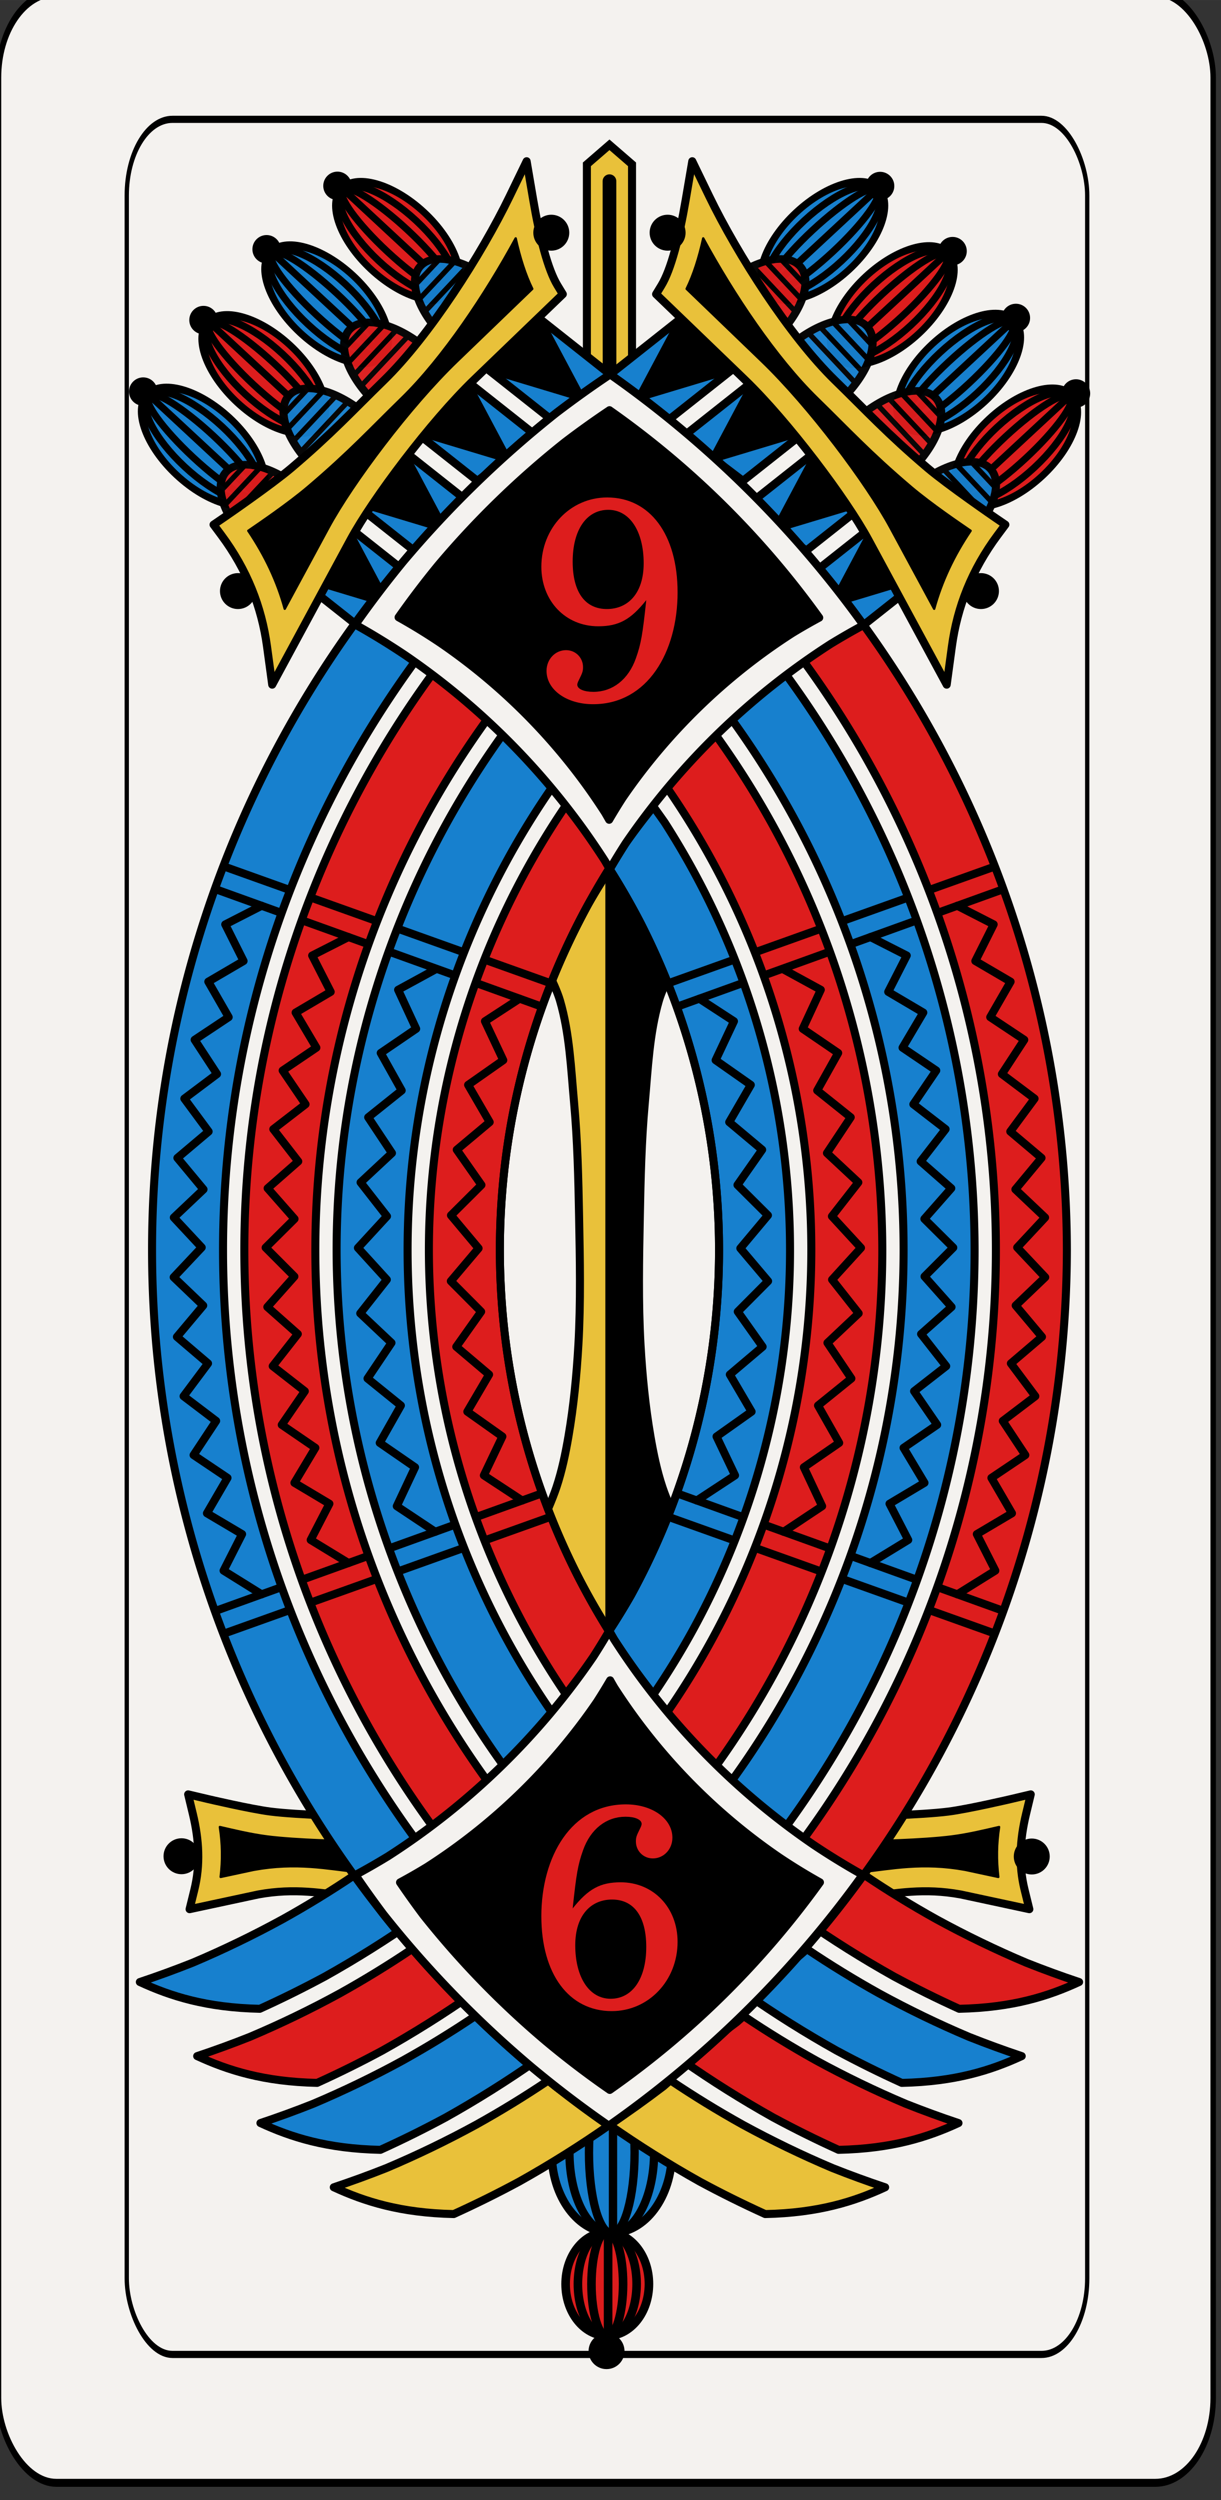 <?xml version="1.0" encoding="UTF-8" standalone="no"?>
<svg
   width="43mm"
   height="87.998mm"
   enable-background="new"
   version="1.1"
   viewBox="0 0 152.363 311.802"
   id="svg20076"
   sodipodi:docname="Mazzo.svg"
   inkscape:version="1.2.1 (9c6d41e410, 2022-07-14)"
   xmlns:inkscape="http://www.inkscape.org/namespaces/inkscape"
   xmlns:sodipodi="http://sodipodi.sourceforge.net/DTD/sodipodi-0.dtd"
   xmlns="http://www.w3.org/2000/svg"
   xmlns:svg="http://www.w3.org/2000/svg"
   xmlns:rdf="http://www.w3.org/1999/02/22-rdf-syntax-ns#"
   xmlns:cc="http://creativecommons.org/ns#"
   xmlns:dc="http://purl.org/dc/elements/1.1/">
  <rect x="0" y="0" width="152.363" height="311.802" fill="#333333" stroke="none"/>
  <sodipodi:namedview
     id="namedview20078"
     pagecolor="#ffffff"
     bordercolor="#000000"
     borderopacity="0.25"
     inkscape:showpageshadow="2"
     inkscape:pageopacity="0.0"
     inkscape:pagecheckerboard="0"
     inkscape:deskcolor="#d1d1d1"
     inkscape:document-units="mm"
     showgrid="false"
     inkscape:zoom="2.8284271"
     inkscape:cx="196.57568"
     inkscape:cy="470.75634"
     inkscape:window-width="2560"
     inkscape:window-height="1409"
     inkscape:window-x="0"
     inkscape:window-y="31"
     inkscape:window-maximized="1"
     inkscape:current-layer="svg20076" />
  <title
     id="title2">Bresciane</title>
  <defs
     id="defs191" />
  <g
     id="g3167"
     style="display:inline"
     transform="translate(-1279.129,-953.154)">
    <g
       transform="matrix(0.97,0,0,0.996,313.21,-794.35)"
       enable-background="new"
       fill="#f4f2ef"
       id="g2601">
      <g
         transform="matrix(0.7,0,0,1,298.31,-0.792)"
         fill="#f4f2ef"
         id="g2599">
        <rect
           x="996.13"
           y="1754.4"
           width="223.23"
           height="311.81"
           rx="10.63"
           ry="10.63"
           fill="#f4f2ef"
           stroke="#000000"
           stroke-width="0.997"
           id="rect2597" />
      </g>
    </g>
    <g
       transform="translate(1279,212.6)"
       id="g3159">
      <g
         id="g3035">
        <g
           stroke="#000000"
           id="g2625">
          <g
             transform="matrix(-0.005,0.648,-0.746,-0.004,827.78,904.31)"
             id="g2611">
            <ellipse
               transform="matrix(0.006,1,1,-0.006,0,0)"
               cx="1007.7"
               cy="187.05"
               rx="6.97"
               ry="10.076"
               fill="#dd1d1d"
               stroke-linecap="round"
               stroke-linejoin="round"
               stroke-width="1.437"
               id="ellipse2603" />
            <ellipse
               transform="matrix(0.006,1,1,-0.006,0,0)"
               cx="1007.7"
               cy="187.05"
               rx="4.91"
               ry="10.076"
               fill="none"
               stroke-linecap="round"
               stroke-linejoin="round"
               stroke-width="1.437"
               id="ellipse2605" />
            <ellipse
               transform="matrix(0.006,1,1,-0.006,0,0)"
               cx="1007.7"
               cy="187.05"
               rx="2.645"
               ry="10.076"
               fill="none"
               stroke-linecap="round"
               stroke-linejoin="round"
               stroke-width="1.437"
               id="ellipse2607" />
            <path
               d="m 183.38,1006.5 20.151,-0.131"
               fill="none"
               stroke-width="1.438px"
               id="path2609" />
          </g>
          <ellipse
             transform="matrix(0.006,1,1,-0.006,0,0)"
             cx="1034.2"
             cy="69.611"
             rx="1.742"
             ry="1.743"
             stroke-linecap="round"
             stroke-linejoin="round"
             stroke-width="0.999"
             id="ellipse2613" />
          <g
             transform="matrix(-0.007,1,-1.076,-0.006,1160.9,821.95)"
             fill="#1780ce"
             id="g2623">
            <ellipse
               transform="matrix(0.006,1,1,-0.006,0,0)"
               cx="1007.7"
               cy="187.05"
               rx="6.97"
               ry="10.076"
               stroke-linecap="round"
               stroke-linejoin="round"
               stroke-width="0.963"
               id="ellipse2615" />
            <ellipse
               transform="matrix(0.006,1,1,-0.006,0,0)"
               cx="1007.7"
               cy="187.05"
               rx="4.91"
               ry="10.076"
               stroke-linecap="round"
               stroke-linejoin="round"
               stroke-width="0.963"
               id="ellipse2617" />
            <ellipse
               transform="matrix(0.006,1,1,-0.006,0,0)"
               cx="1007.7"
               cy="187.05"
               rx="2.645"
               ry="10.076"
               stroke-linecap="round"
               stroke-linejoin="round"
               stroke-width="0.963"
               id="ellipse2619" />
            <path
               d="m 183.38,1006.5 20.151,-0.131"
               fill-rule="evenodd"
               stroke-width="0.964px"
               id="path2621" />
          </g>
        </g>
        <path
           d="m 83.777,1000 c -0.283,0.251 -0.568,0.501 -0.854,0.75 -2.197,1.676 -4.445,3.284 -6.742,4.82 3.641,2.546 7.407,4.908 11.283,7.078 2.67,1.439 5.388,2.786 8.15,4.039 6.656,-0.141 11.12,-1.561 14.969,-3.34 -2.216,-0.739 -4.41,-1.54 -6.58,-2.402 -3.82,-1.615 -7.556,-3.42 -11.195,-5.408 -3.088,-1.717 -6.101,-3.564 -9.031,-5.537 z"
           fill="#e9c13a"
           fill-rule="evenodd"
           stroke="#000000"
           stroke-linejoin="round"
           stroke-width="0.999"
           id="path2627" />
        <path
           d="m 76.181,889.55 v 17.059"
           fill="none"
           stroke="#000000"
           stroke-width="1px"
           id="path2629" />
        <path
           d="m 68.586,1000 c 0.283,0.251 0.568,0.501 0.854,0.75 2.197,1.676 4.445,3.284 6.742,4.82 -3.641,2.546 -7.407,4.908 -11.283,7.078 -2.67,1.439 -5.388,2.786 -8.15,4.039 -6.656,-0.141 -11.12,-1.561 -14.969,-3.34 2.216,-0.739 4.41,-1.54 6.58,-2.402 3.82,-1.615 7.556,-3.42 11.195,-5.408 3.088,-1.717 6.101,-3.564 9.031,-5.537 z"
           fill="#e9c13a"
           fill-rule="evenodd"
           stroke="#000000"
           stroke-linejoin="round"
           stroke-width="0.999"
           id="path2631" />
        <path
           d="m 59.433,991.99 c 0.283,0.251 0.568,0.501 0.854,0.75 2.197,1.676 4.445,3.284 6.742,4.82 -3.641,2.546 -7.407,4.908 -11.283,7.078 -2.67,1.439 -5.388,2.786 -8.15,4.039 -6.656,-0.141 -11.12,-1.561 -14.969,-3.34 2.216,-0.739 4.41,-1.54 6.58,-2.402 3.82,-1.615 7.556,-3.42 11.195,-5.408 3.088,-1.717 6.101,-3.564 9.031,-5.537 z"
           fill="#1780ce"
           fill-rule="evenodd"
           stroke="#000000"
           stroke-linejoin="round"
           stroke-width="0.999"
           id="path2633" />
        <path
           d="m 51.539,983.64 c 0.283,0.251 0.568,0.501 0.854,0.75 2.197,1.676 4.445,3.284 6.742,4.82 -3.641,2.546 -7.407,4.908 -11.283,7.078 -2.67,1.439 -5.388,2.786 -8.15,4.039 -6.656,-0.141 -11.12,-1.561 -14.969,-3.34 2.216,-0.739 4.41,-1.54 6.58,-2.402 3.82,-1.615 7.556,-3.42 11.195,-5.408 3.088,-1.717 6.101,-3.564 9.031,-5.537 z"
           fill="#dd1d1d"
           fill-rule="evenodd"
           stroke="#000000"
           stroke-linejoin="round"
           stroke-width="0.999"
           id="path2635" />
        <g
           transform="translate(0,-1.771)"
           id="g2791">
          <g
             transform="matrix(0.682,0.64,-0.478,0.508,399.19,137.44)"
             fill="#dd1d1d"
             stroke="#000000"
             id="g2645">
            <ellipse
               transform="matrix(0.006,1,1,-0.006,0,0)"
               cx="1007.7"
               cy="187.05"
               rx="6.97"
               ry="10.076"
               stroke-linecap="round"
               stroke-linejoin="round"
               stroke-width="1.237"
               id="ellipse2637" />
            <ellipse
               transform="matrix(0.006,1,1,-0.006,0,0)"
               cx="1007.7"
               cy="187.05"
               rx="4.91"
               ry="10.076"
               stroke-linecap="round"
               stroke-linejoin="round"
               stroke-width="1.237"
               id="ellipse2639" />
            <ellipse
               transform="matrix(0.006,1,1,-0.006,0,0)"
               cx="1007.7"
               cy="187.05"
               rx="2.645"
               ry="10.076"
               stroke-linecap="round"
               stroke-linejoin="round"
               stroke-width="1.237"
               id="ellipse2641" />
            <path
               d="m 183.38,1006.5 20.151,-0.131"
               fill-rule="evenodd"
               stroke-width="1.238px"
               id="path2643" />
          </g>
          <g
             transform="matrix(0.478,-0.509,0.512,0.477,-515.8,431.66)"
             fill="#1780ce"
             opacity="0.97"
             id="g2671">
            <g
               fill="#1780ce"
               stroke="#000000"
               stroke-linecap="round"
               stroke-linejoin="round"
               id="g2669">
              <ellipse
                 transform="matrix(-0.998,-0.056,0,1,0,0)"
                 cx="-195.19"
                 cy="930.78"
                 rx="6.697"
                 ry="13.217"
                 opacity="1"
                 stroke-width="1.389"
                 id="ellipse2647" />
              <path
                 d="m 191.5,930.12 6.439,6e-5"
                 fill-rule="evenodd"
                 stroke-width="0.923"
                 id="path2649" />
              <path
                 d="m 190.01,932.37 9.473,3.3e-4"
                 fill-rule="evenodd"
                 stroke-width="0.923"
                 id="path2651" />
              <path
                 d="m 189.13,934.63 11.295,2e-5"
                 fill-rule="evenodd"
                 stroke-width="0.923"
                 id="path2653" />
              <path
                 d="m 188.59,936.89 12.45,-2.8e-4"
                 fill-rule="evenodd"
                 stroke-width="0.923"
                 id="path2655" />
              <path
                 d="m 188.29,939.15 13.116,7e-5"
                 fill-rule="evenodd"
                 stroke-width="0.923"
                 id="path2657" />
              <path
                 d="m 188.2,941.4 13.365,10e-6"
                 fill-rule="evenodd"
                 stroke-width="0.923"
                 id="path2659" />
              <path
                 d="m 188.3,943.66 13.221,-5e-5"
                 fill-rule="evenodd"
                 stroke-width="0.923"
                 id="path2661" />
              <path
                 d="m 188.61,945.92 12.671,-2.3e-4"
                 fill-rule="evenodd"
                 stroke-width="0.923"
                 id="path2663" />
              <path
                 d="m 189.15,948.18 11.657,4e-4"
                 fill-rule="evenodd"
                 stroke-width="0.923"
                 id="path2665" />
              <path
                 d="m 189.99,950.43 10.04,-1.9e-4"
                 fill-rule="evenodd"
                 stroke-width="0.923"
                 id="path2667" />
            </g>
          </g>
          <circle
             transform="rotate(4.442)"
             cx="101.4"
             cy="759.93"
             stroke="#000000"
             stroke-linecap="round"
             stroke-linejoin="round"
             stroke-width="0.999"
             id="ellipse2673"
             r="1.272" />
          <g
             transform="matrix(0.682,0.64,-0.478,0.508,374.95,163.1)"
             fill="#1780ce"
             stroke="#000000"
             id="g2683">
            <ellipse
               transform="matrix(0.006,1,1,-0.006,0,0)"
               cx="1007.7"
               cy="187.05"
               rx="6.97"
               ry="10.076"
               stroke-linecap="round"
               stroke-linejoin="round"
               stroke-width="1.237"
               id="ellipse2675" />
            <ellipse
               transform="matrix(0.006,1,1,-0.006,0,0)"
               cx="1007.7"
               cy="187.05"
               rx="4.91"
               ry="10.076"
               stroke-linecap="round"
               stroke-linejoin="round"
               stroke-width="1.237"
               id="ellipse2677" />
            <ellipse
               transform="matrix(0.006,1,1,-0.006,0,0)"
               cx="1007.7"
               cy="187.05"
               rx="2.645"
               ry="10.076"
               stroke-linecap="round"
               stroke-linejoin="round"
               stroke-width="1.237"
               id="ellipse2679" />
            <path
               d="m 183.38,1006.5 20.151,-0.131"
               fill-rule="evenodd"
               stroke-width="1.238px"
               id="path2681" />
          </g>
          <g
             transform="matrix(0.478,-0.509,0.512,0.477,-540.04,457.32)"
             fill="#dd1d1d"
             opacity="0.97"
             id="g2709">
            <g
               fill="#dd1d1d"
               stroke="#000000"
               stroke-linecap="round"
               stroke-linejoin="round"
               id="g2707">
              <ellipse
                 transform="matrix(-0.998,-0.056,0,1,0,0)"
                 cx="-195.19"
                 cy="930.78"
                 rx="6.697"
                 ry="13.217"
                 opacity="1"
                 stroke-width="1.389"
                 id="ellipse2685" />
              <path
                 d="m 191.5,930.12 6.439,6e-5"
                 fill-rule="evenodd"
                 stroke-width="0.923"
                 id="path2687" />
              <path
                 d="m 190.01,932.37 9.473,3.3e-4"
                 fill-rule="evenodd"
                 stroke-width="0.923"
                 id="path2689" />
              <path
                 d="m 189.13,934.63 11.295,2e-5"
                 fill-rule="evenodd"
                 stroke-width="0.923"
                 id="path2691" />
              <path
                 d="m 188.59,936.89 12.45,-2.8e-4"
                 fill-rule="evenodd"
                 stroke-width="0.923"
                 id="path2693" />
              <path
                 d="m 188.29,939.15 13.116,7e-5"
                 fill-rule="evenodd"
                 stroke-width="0.923"
                 id="path2695" />
              <path
                 d="m 188.2,941.4 13.365,10e-6"
                 fill-rule="evenodd"
                 stroke-width="0.923"
                 id="path2697" />
              <path
                 d="m 188.3,943.66 13.221,-5e-5"
                 fill-rule="evenodd"
                 stroke-width="0.923"
                 id="path2699" />
              <path
                 d="m 188.61,945.92 12.671,-2.3e-4"
                 fill-rule="evenodd"
                 stroke-width="0.923"
                 id="path2701" />
              <path
                 d="m 189.15,948.18 11.657,4e-4"
                 fill-rule="evenodd"
                 stroke-width="0.923"
                 id="path2703" />
              <path
                 d="m 189.99,950.43 10.04,-1.9e-4"
                 fill-rule="evenodd"
                 stroke-width="0.923"
                 id="path2705" />
            </g>
          </g>
          <circle
             transform="rotate(4.442)"
             cx="79.221"
             cy="787.39"
             stroke="#000000"
             stroke-linecap="round"
             stroke-linejoin="round"
             stroke-width="0.999"
             id="ellipse2711"
             r="1.272" />
          <g
             transform="matrix(0.682,0.64,-0.478,0.508,390.35,145.35)"
             fill="#1780ce"
             stroke="#000000"
             id="g2721">
            <ellipse
               transform="matrix(0.006,1,1,-0.006,0,0)"
               cx="1007.7"
               cy="187.05"
               rx="6.97"
               ry="10.076"
               stroke-linecap="round"
               stroke-linejoin="round"
               stroke-width="1.237"
               id="ellipse2713" />
            <ellipse
               transform="matrix(0.006,1,1,-0.006,0,0)"
               cx="1007.7"
               cy="187.05"
               rx="4.91"
               ry="10.076"
               stroke-linecap="round"
               stroke-linejoin="round"
               stroke-width="1.237"
               id="ellipse2715" />
            <ellipse
               transform="matrix(0.006,1,1,-0.006,0,0)"
               cx="1007.7"
               cy="187.05"
               rx="2.645"
               ry="10.076"
               stroke-linecap="round"
               stroke-linejoin="round"
               stroke-width="1.237"
               id="ellipse2717" />
            <path
               d="m 183.38,1006.5 20.151,-0.131"
               fill-rule="evenodd"
               stroke-width="1.238px"
               id="path2719" />
          </g>
          <g
             transform="matrix(0.478,-0.509,0.512,0.477,-524.64,439.57)"
             fill="#dd1d1d"
             opacity="0.97"
             id="g2747">
            <g
               fill="#dd1d1d"
               stroke="#000000"
               stroke-linecap="round"
               stroke-linejoin="round"
               id="g2745">
              <ellipse
                 transform="matrix(-0.998,-0.056,0,1,0,0)"
                 cx="-195.19"
                 cy="930.78"
                 rx="6.697"
                 ry="13.217"
                 opacity="1"
                 stroke-width="1.389"
                 id="ellipse2723" />
              <path
                 d="m 191.5,930.12 6.439,6e-5"
                 fill-rule="evenodd"
                 stroke-width="0.923"
                 id="path2725" />
              <path
                 d="m 190.01,932.37 9.473,3.3e-4"
                 fill-rule="evenodd"
                 stroke-width="0.923"
                 id="path2727" />
              <path
                 d="m 189.13,934.63 11.295,2e-5"
                 fill-rule="evenodd"
                 stroke-width="0.923"
                 id="path2729" />
              <path
                 d="m 188.59,936.89 12.45,-2.8e-4"
                 fill-rule="evenodd"
                 stroke-width="0.923"
                 id="path2731" />
              <path
                 d="m 188.29,939.15 13.116,7e-5"
                 fill-rule="evenodd"
                 stroke-width="0.923"
                 id="path2733" />
              <path
                 d="m 188.2,941.4 13.365,10e-6"
                 fill-rule="evenodd"
                 stroke-width="0.923"
                 id="path2735" />
              <path
                 d="m 188.3,943.66 13.221,-5e-5"
                 fill-rule="evenodd"
                 stroke-width="0.923"
                 id="path2737" />
              <path
                 d="m 188.61,945.92 12.671,-2.3e-4"
                 fill-rule="evenodd"
                 stroke-width="0.923"
                 id="path2739" />
              <path
                 d="m 189.15,948.18 11.657,4e-4"
                 fill-rule="evenodd"
                 stroke-width="0.923"
                 id="path2741" />
              <path
                 d="m 189.99,950.43 10.04,-1.9e-4"
                 fill-rule="evenodd"
                 stroke-width="0.923"
                 id="path2743" />
            </g>
          </g>
          <circle
             transform="rotate(4.442)"
             cx="93.198"
             cy="768.5"
             stroke="#000000"
             stroke-linecap="round"
             stroke-linejoin="round"
             stroke-width="0.999"
             id="ellipse2749"
             r="1.272" />
          <g
             transform="matrix(-0.979,-0.204,-0.204,0.979,295.94,53.619)"
             id="g2789">
            <g
               transform="matrix(-0.798,0.487,0.364,0.595,-104.95,80.542)"
               fill="#dd1d1d"
               stroke="#000000"
               id="g2759">
              <ellipse
                 transform="matrix(0.006,1,1,-0.006,0,0)"
                 cx="1007.7"
                 cy="187.05"
                 rx="6.97"
                 ry="10.076"
                 stroke-linecap="round"
                 stroke-linejoin="round"
                 stroke-width="1.237"
                 id="ellipse2751" />
              <ellipse
                 transform="matrix(0.006,1,1,-0.006,0,0)"
                 cx="1007.7"
                 cy="187.05"
                 rx="4.91"
                 ry="10.076"
                 stroke-linecap="round"
                 stroke-linejoin="round"
                 stroke-width="1.237"
                 id="ellipse2753" />
              <ellipse
                 transform="matrix(0.006,1,1,-0.006,0,0)"
                 cx="1007.7"
                 cy="187.05"
                 rx="2.645"
                 ry="10.076"
                 stroke-linecap="round"
                 stroke-linejoin="round"
                 stroke-width="1.237"
                 id="ellipse2755" />
              <path
                 d="m 183.38,1006.5 20.151,-0.131"
                 fill-rule="evenodd"
                 stroke-width="1.238px"
                 id="path2757" />
            </g>
            <g
               transform="matrix(-0.364,-0.596,-0.599,0.362,730.72,555.33)"
               fill="#1780ce"
               opacity="0.97"
               id="g2785">
              <g
                 fill="#1780ce"
                 stroke="#000000"
                 stroke-linecap="round"
                 stroke-linejoin="round"
                 id="g2783">
                <ellipse
                   transform="matrix(-0.998,-0.056,0,1,0,0)"
                   cx="-195.19"
                   cy="930.78"
                   rx="6.697"
                   ry="13.217"
                   opacity="1"
                   stroke-width="1.389"
                   id="ellipse2761" />
                <path
                   d="m 191.5,930.12 6.439,6e-5"
                   fill-rule="evenodd"
                   stroke-width="0.923"
                   id="path2763" />
                <path
                   d="m 190.01,932.37 9.473,3.3e-4"
                   fill-rule="evenodd"
                   stroke-width="0.923"
                   id="path2765" />
                <path
                   d="m 189.13,934.63 11.295,2e-5"
                   fill-rule="evenodd"
                   stroke-width="0.923"
                   id="path2767" />
                <path
                   d="m 188.59,936.89 12.45,-2.8e-4"
                   fill-rule="evenodd"
                   stroke-width="0.923"
                   id="path2769" />
                <path
                   d="m 188.29,939.15 13.116,7e-5"
                   fill-rule="evenodd"
                   stroke-width="0.923"
                   id="path2771" />
                <path
                   d="m 188.2,941.4 13.365,10e-6"
                   fill-rule="evenodd"
                   stroke-width="0.923"
                   id="path2773" />
                <path
                   d="m 188.3,943.66 13.221,-5e-5"
                   fill-rule="evenodd"
                   stroke-width="0.923"
                   id="path2775" />
                <path
                   d="m 188.61,945.92 12.671,-2.3e-4"
                   fill-rule="evenodd"
                   stroke-width="0.923"
                   id="path2777" />
                <path
                   d="m 189.15,948.18 11.657,4e-4"
                   fill-rule="evenodd"
                   stroke-width="0.923"
                   id="path2779" />
                <path
                   d="m 189.99,950.43 10.04,-1.9e-4"
                   fill-rule="evenodd"
                   stroke-width="0.923"
                   id="path2781" />
              </g>
            </g>
            <circle
               transform="matrix(-0.992,-0.128,-0.128,0.992,0,0)"
               cx="-213.43"
               cy="747.1"
               stroke="#000000"
               stroke-linecap="round"
               stroke-linejoin="round"
               stroke-width="0.999"
               id="ellipse2787"
               r="1.272" />
          </g>
        </g>
        <path
           d="m 76.181,758.61 -2.817,2.438 v 87.687 l 2.818,0.072 2.815,-0.072 v -87.687 z"
           fill="#e9c13a"
           fill-rule="evenodd"
           stroke="#000000"
           stroke-width="1px"
           id="path2793" />
        <g
           transform="translate(0,-1.77)"
           id="g2951">
          <g
             transform="matrix(-0.682,0.64,0.478,0.508,-246.65,137.44)"
             fill="#1780ce"
             stroke="#000000"
             id="g2803">
            <ellipse
               transform="matrix(0.006,1,1,-0.006,0,0)"
               cx="1007.7"
               cy="187.05"
               rx="6.97"
               ry="10.076"
               stroke-linecap="round"
               stroke-linejoin="round"
               stroke-width="1.237"
               id="ellipse2795" />
            <ellipse
               transform="matrix(0.006,1,1,-0.006,0,0)"
               cx="1007.7"
               cy="187.05"
               rx="4.91"
               ry="10.076"
               stroke-linecap="round"
               stroke-linejoin="round"
               stroke-width="1.237"
               id="ellipse2797" />
            <ellipse
               transform="matrix(0.006,1,1,-0.006,0,0)"
               cx="1007.7"
               cy="187.05"
               rx="2.645"
               ry="10.076"
               stroke-linecap="round"
               stroke-linejoin="round"
               stroke-width="1.237"
               id="ellipse2799" />
            <path
               d="m 183.38,1006.5 20.151,-0.131"
               fill-rule="evenodd"
               stroke-width="1.238px"
               id="path2801" />
          </g>
          <g
             transform="matrix(-0.478,-0.509,-0.512,0.477,668.34,431.66)"
             fill="#dd1d1d"
             opacity="0.97"
             id="g2829">
            <g
               fill="#dd1d1d"
               stroke="#000000"
               stroke-linecap="round"
               stroke-linejoin="round"
               id="g2827">
              <ellipse
                 transform="matrix(-0.998,-0.056,0,1,0,0)"
                 cx="-195.19"
                 cy="930.78"
                 rx="6.697"
                 ry="13.217"
                 opacity="1"
                 stroke-width="1.389"
                 id="ellipse2805" />
              <path
                 d="m 191.5,930.12 6.439,6e-5"
                 fill-rule="evenodd"
                 stroke-width="0.923"
                 id="path2807" />
              <path
                 d="m 190.01,932.37 9.473,3.3e-4"
                 fill-rule="evenodd"
                 stroke-width="0.923"
                 id="path2809" />
              <path
                 d="m 189.13,934.63 11.295,2e-5"
                 fill-rule="evenodd"
                 stroke-width="0.923"
                 id="path2811" />
              <path
                 d="m 188.59,936.89 12.45,-2.8e-4"
                 fill-rule="evenodd"
                 stroke-width="0.923"
                 id="path2813" />
              <path
                 d="m 188.29,939.15 13.116,7e-5"
                 fill-rule="evenodd"
                 stroke-width="0.923"
                 id="path2815" />
              <path
                 d="m 188.2,941.4 13.365,10e-6"
                 fill-rule="evenodd"
                 stroke-width="0.923"
                 id="path2817" />
              <path
                 d="m 188.3,943.66 13.221,-5e-5"
                 fill-rule="evenodd"
                 stroke-width="0.923"
                 id="path2819" />
              <path
                 d="m 188.61,945.92 12.671,-2.3e-4"
                 fill-rule="evenodd"
                 stroke-width="0.923"
                 id="path2821" />
              <path
                 d="m 189.15,948.18 11.657,4e-4"
                 fill-rule="evenodd"
                 stroke-width="0.923"
                 id="path2823" />
              <path
                 d="m 189.99,950.43 10.04,-1.9e-4"
                 fill-rule="evenodd"
                 stroke-width="0.923"
                 id="path2825" />
            </g>
          </g>
          <circle
             transform="matrix(-0.997,0.077,0.077,0.997,0,0)"
             cx="-50.683"
             cy="771.74"
             stroke="#000000"
             stroke-linecap="round"
             stroke-linejoin="round"
             stroke-width="0.999"
             id="ellipse2831"
             r="1.272" />
          <g
             transform="rotate(-11.778,236.5,691.2)"
             id="g2871">
            <g
               transform="matrix(-0.798,0.487,0.364,0.595,-104.95,80.542)"
               fill="#dd1d1d"
               stroke="#000000"
               id="g2841">
              <ellipse
                 transform="matrix(0.006,1,1,-0.006,0,0)"
                 cx="1007.7"
                 cy="187.05"
                 rx="6.97"
                 ry="10.076"
                 stroke-linecap="round"
                 stroke-linejoin="round"
                 stroke-width="1.237"
                 id="ellipse2833" />
              <ellipse
                 transform="matrix(0.006,1,1,-0.006,0,0)"
                 cx="1007.7"
                 cy="187.05"
                 rx="4.91"
                 ry="10.076"
                 stroke-linecap="round"
                 stroke-linejoin="round"
                 stroke-width="1.237"
                 id="ellipse2835" />
              <ellipse
                 transform="matrix(0.006,1,1,-0.006,0,0)"
                 cx="1007.7"
                 cy="187.05"
                 rx="2.645"
                 ry="10.076"
                 stroke-linecap="round"
                 stroke-linejoin="round"
                 stroke-width="1.237"
                 id="ellipse2837" />
              <path
                 d="m 183.38,1006.5 20.151,-0.131"
                 fill-rule="evenodd"
                 stroke-width="1.238px"
                 id="path2839" />
            </g>
            <g
               transform="matrix(-0.364,-0.596,-0.599,0.362,730.72,555.33)"
               fill="#1780ce"
               opacity="0.97"
               id="g2867">
              <g
                 fill="#1780ce"
                 stroke="#000000"
                 stroke-linecap="round"
                 stroke-linejoin="round"
                 id="g2865">
                <ellipse
                   transform="matrix(-0.998,-0.056,0,1,0,0)"
                   cx="-195.19"
                   cy="930.78"
                   rx="6.697"
                   ry="13.217"
                   opacity="1"
                   stroke-width="1.389"
                   id="ellipse2843" />
                <path
                   d="m 191.5,930.12 6.439,6e-5"
                   fill-rule="evenodd"
                   stroke-width="0.923"
                   id="path2845" />
                <path
                   d="m 190.01,932.37 9.473,3.3e-4"
                   fill-rule="evenodd"
                   stroke-width="0.923"
                   id="path2847" />
                <path
                   d="m 189.13,934.63 11.295,2e-5"
                   fill-rule="evenodd"
                   stroke-width="0.923"
                   id="path2849" />
                <path
                   d="m 188.59,936.89 12.45,-2.8e-4"
                   fill-rule="evenodd"
                   stroke-width="0.923"
                   id="path2851" />
                <path
                   d="m 188.29,939.15 13.116,7e-5"
                   fill-rule="evenodd"
                   stroke-width="0.923"
                   id="path2853" />
                <path
                   d="m 188.2,941.4 13.365,10e-6"
                   fill-rule="evenodd"
                   stroke-width="0.923"
                   id="path2855" />
                <path
                   d="m 188.3,943.66 13.221,-5e-5"
                   fill-rule="evenodd"
                   stroke-width="0.923"
                   id="path2857" />
                <path
                   d="m 188.61,945.92 12.671,-2.3e-4"
                   fill-rule="evenodd"
                   stroke-width="0.923"
                   id="path2859" />
                <path
                   d="m 189.15,948.18 11.657,4e-4"
                   fill-rule="evenodd"
                   stroke-width="0.923"
                   id="path2861" />
                <path
                   d="m 189.99,950.43 10.04,-1.9e-4"
                   fill-rule="evenodd"
                   stroke-width="0.923"
                   id="path2863" />
              </g>
            </g>
            <circle
               transform="matrix(-0.992,-0.128,-0.128,0.992,0,0)"
               cx="-213.43"
               cy="747.1"
               stroke="#000000"
               stroke-linecap="round"
               stroke-linejoin="round"
               stroke-width="0.999"
               id="ellipse2869"
               r="1.272" />
          </g>
          <g
             transform="rotate(-11.778,142.75,756.97)"
             id="g2911">
            <g
               transform="matrix(-0.798,0.487,0.364,0.595,-104.95,80.542)"
               fill="#dd1d1d"
               stroke="#000000"
               id="g2881">
              <ellipse
                 transform="matrix(0.006,1,1,-0.006,0,0)"
                 cx="1007.7"
                 cy="187.05"
                 rx="6.97"
                 ry="10.076"
                 stroke-linecap="round"
                 stroke-linejoin="round"
                 stroke-width="1.237"
                 id="ellipse2873" />
              <ellipse
                 transform="matrix(0.006,1,1,-0.006,0,0)"
                 cx="1007.7"
                 cy="187.05"
                 rx="4.91"
                 ry="10.076"
                 stroke-linecap="round"
                 stroke-linejoin="round"
                 stroke-width="1.237"
                 id="ellipse2875" />
              <ellipse
                 transform="matrix(0.006,1,1,-0.006,0,0)"
                 cx="1007.7"
                 cy="187.05"
                 rx="2.645"
                 ry="10.076"
                 stroke-linecap="round"
                 stroke-linejoin="round"
                 stroke-width="1.237"
                 id="ellipse2877" />
              <path
                 d="m 183.38,1006.5 20.151,-0.131"
                 fill-rule="evenodd"
                 stroke-width="1.238px"
                 id="path2879" />
            </g>
            <g
               transform="matrix(-0.364,-0.596,-0.599,0.362,730.72,555.33)"
               fill="#1780ce"
               opacity="0.97"
               id="g2907">
              <g
                 fill="#1780ce"
                 stroke="#000000"
                 stroke-linecap="round"
                 stroke-linejoin="round"
                 id="g2905">
                <ellipse
                   transform="matrix(-0.998,-0.056,0,1,0,0)"
                   cx="-195.19"
                   cy="930.78"
                   rx="6.697"
                   ry="13.217"
                   opacity="1"
                   stroke-width="1.389"
                   id="ellipse2883" />
                <path
                   d="m 191.5,930.12 6.439,6e-5"
                   fill-rule="evenodd"
                   stroke-width="0.923"
                   id="path2885" />
                <path
                   d="m 190.01,932.37 9.473,3.3e-4"
                   fill-rule="evenodd"
                   stroke-width="0.923"
                   id="path2887" />
                <path
                   d="m 189.13,934.63 11.295,2e-5"
                   fill-rule="evenodd"
                   stroke-width="0.923"
                   id="path2889" />
                <path
                   d="m 188.59,936.89 12.45,-2.8e-4"
                   fill-rule="evenodd"
                   stroke-width="0.923"
                   id="path2891" />
                <path
                   d="m 188.29,939.15 13.116,7e-5"
                   fill-rule="evenodd"
                   stroke-width="0.923"
                   id="path2893" />
                <path
                   d="m 188.2,941.4 13.365,10e-6"
                   fill-rule="evenodd"
                   stroke-width="0.923"
                   id="path2895" />
                <path
                   d="m 188.3,943.66 13.221,-5e-5"
                   fill-rule="evenodd"
                   stroke-width="0.923"
                   id="path2897" />
                <path
                   d="m 188.61,945.92 12.671,-2.3e-4"
                   fill-rule="evenodd"
                   stroke-width="0.923"
                   id="path2899" />
                <path
                   d="m 189.15,948.18 11.657,4e-4"
                   fill-rule="evenodd"
                   stroke-width="0.923"
                   id="path2901" />
                <path
                   d="m 189.99,950.43 10.04,-1.9e-4"
                   fill-rule="evenodd"
                   stroke-width="0.923"
                   id="path2903" />
              </g>
            </g>
            <circle
               transform="matrix(-0.992,-0.128,-0.128,0.992,0,0)"
               cx="-213.43"
               cy="747.1"
               stroke="#000000"
               stroke-linecap="round"
               stroke-linejoin="round"
               stroke-width="0.999"
               id="ellipse2909"
               r="1.272" />
          </g>
          <g
             transform="matrix(-0.682,0.64,0.478,0.508,-229.7,153.88)"
             fill="#1780ce"
             stroke="#000000"
             id="g2921">
            <ellipse
               transform="matrix(0.006,1,1,-0.006,0,0)"
               cx="1007.7"
               cy="187.05"
               rx="6.97"
               ry="10.076"
               stroke-linecap="round"
               stroke-linejoin="round"
               stroke-width="1.237"
               id="ellipse2913" />
            <ellipse
               transform="matrix(0.006,1,1,-0.006,0,0)"
               cx="1007.7"
               cy="187.05"
               rx="4.91"
               ry="10.076"
               stroke-linecap="round"
               stroke-linejoin="round"
               stroke-width="1.237"
               id="ellipse2915" />
            <ellipse
               transform="matrix(0.006,1,1,-0.006,0,0)"
               cx="1007.7"
               cy="187.05"
               rx="2.645"
               ry="10.076"
               stroke-linecap="round"
               stroke-linejoin="round"
               stroke-width="1.237"
               id="ellipse2917" />
            <path
               d="m 183.38,1006.5 20.151,-0.131"
               fill-rule="evenodd"
               stroke-width="1.238px"
               id="path2919" />
          </g>
          <g
             transform="matrix(-0.478,-0.509,-0.512,0.477,685.29,448.11)"
             fill="#dd1d1d"
             opacity="0.97"
             id="g2947">
            <g
               fill="#dd1d1d"
               stroke="#000000"
               stroke-linecap="round"
               stroke-linejoin="round"
               id="g2945">
              <ellipse
                 transform="matrix(-0.998,-0.056,0,1,0,0)"
                 cx="-195.19"
                 cy="930.78"
                 rx="6.697"
                 ry="13.217"
                 opacity="1"
                 stroke-width="1.389"
                 id="ellipse2923" />
              <path
                 d="m 191.5,930.12 6.439,6e-5"
                 fill-rule="evenodd"
                 stroke-width="0.923"
                 id="path2925" />
              <path
                 d="m 190.01,932.37 9.473,3.3e-4"
                 fill-rule="evenodd"
                 stroke-width="0.923"
                 id="path2927" />
              <path
                 d="m 189.13,934.63 11.295,2e-5"
                 fill-rule="evenodd"
                 stroke-width="0.923"
                 id="path2929" />
              <path
                 d="m 188.59,936.89 12.45,-2.8e-4"
                 fill-rule="evenodd"
                 stroke-width="0.923"
                 id="path2931" />
              <path
                 d="m 188.29,939.15 13.116,7e-5"
                 fill-rule="evenodd"
                 stroke-width="0.923"
                 id="path2933" />
              <path
                 d="m 188.2,941.4 13.365,10e-6"
                 fill-rule="evenodd"
                 stroke-width="0.923"
                 id="path2935" />
              <path
                 d="m 188.3,943.66 13.221,-5e-5"
                 fill-rule="evenodd"
                 stroke-width="0.923"
                 id="path2937" />
              <path
                 d="m 188.61,945.92 12.671,-2.3e-4"
                 fill-rule="evenodd"
                 stroke-width="0.923"
                 id="path2939" />
              <path
                 d="m 189.15,948.18 11.657,4e-4"
                 fill-rule="evenodd"
                 stroke-width="0.923"
                 id="path2941" />
              <path
                 d="m 189.99,950.43 10.04,-1.9e-4"
                 fill-rule="evenodd"
                 stroke-width="0.923"
                 id="path2943" />
            </g>
          </g>
          <circle
             transform="matrix(-0.997,0.077,0.077,0.997,0,0)"
             cx="-66.309"
             cy="789.45"
             stroke="#000000"
             stroke-linecap="round"
             stroke-linejoin="round"
             stroke-width="0.999"
             id="ellipse2949"
             r="1.272" />
        </g>
        <g
           transform="translate(1.8941e-4,0.004)"
           fill-rule="evenodd"
           stroke="#000000"
           stroke-linejoin="round"
           stroke-width="1px"
           id="g2969">
          <path
             d="m 85.207,780.18 6.426,6.354 -7.99,6.319 -7.375,-5.603 z"
             fill="#1780ce"
             id="path2953" />
          <path
             d="m 85.207,780.18 -5.252,9.872 11.677,-3.518 z"
             id="path2955" />
          <path
             d="m 94.402,787.85 6.426,6.354 -7.99,6.319 -7.375,-5.603 z"
             fill="#1780ce"
             id="path2957" />
          <path
             d="m 94.402,787.85 -5.252,9.872 11.677,-3.518 z"
             id="path2959" />
          <path
             d="m 109.44,805.84 6.426,6.354 -7.99,6.319 -7.375,-5.603 z"
             fill="#1780ce"
             id="path2961" />
          <path
             d="m 109.44,805.84 -5.252,9.872 11.677,-3.518 z"
             id="path2963" />
          <path
             d="m 102.3,796.55 6.426,6.354 -7.99,6.319 -7.375,-5.603 z"
             fill="#1780ce"
             id="path2965" />
          <path
             d="m 102.3,796.55 -5.252,9.872 11.677,-3.518 z"
             id="path2967" />
        </g>
        <path
           d="m 76.181,763.15 0.034,85.809"
           fill="none"
           stroke="#000000"
           stroke-linecap="round"
           stroke-linejoin="round"
           stroke-width="1.708"
           id="path2971" />
        <g
           transform="matrix(-1,0,0,1,152.53,0.004)"
           fill-rule="evenodd"
           stroke="#000000"
           stroke-linejoin="round"
           stroke-width="1px"
           id="g2989">
          <path
             d="m 85.207,780.18 6.426,6.354 -7.99,6.319 -7.375,-5.603 z"
             fill="#1780ce"
             id="path2973" />
          <path
             d="m 85.207,780.18 -5.252,9.872 11.677,-3.518 z"
             id="path2975" />
          <path
             d="m 94.402,787.85 6.426,6.354 -7.99,6.319 -7.375,-5.603 z"
             fill="#1780ce"
             id="path2977" />
          <path
             d="m 94.402,787.85 -5.252,9.872 11.677,-3.518 z"
             id="path2979" />
          <path
             d="m 109.44,805.84 6.426,6.354 -7.99,6.319 -7.375,-5.603 z"
             fill="#1780ce"
             id="path2981" />
          <path
             d="m 109.44,805.84 -5.252,9.872 11.677,-3.518 z"
             id="path2983" />
          <path
             d="m 102.3,796.55 6.426,6.354 -7.99,6.319 -7.375,-5.603 z"
             fill="#1780ce"
             id="path2985" />
          <path
             d="m 102.3,796.55 -5.252,9.872 11.677,-3.518 z"
             id="path2987" />
        </g>
        <path
           d="m 76.181,845.14 -8.962,14.125 c 0,0 2.162,3.929 2.785,6.064 1.208,4.14 1.379,8.521 1.768,12.816 0.426,4.699 0.529,9.424 0.619,14.142 0.102,5.332 0.214,10.674 -0.088,15.998 -0.217,3.817 -0.591,7.634 -1.237,11.402 -0.369,2.148 -0.813,4.296 -1.503,6.364 -0.977,2.929 -3.712,8.485 -3.712,8.485 l 6.541,14.849 3.791,0.873 z"
           fill="#e9c13a"
           fill-rule="evenodd"
           stroke="#000000"
           stroke-width="1px"
           id="path2991" />
        <path
           d="m 76.181,845.14 8.962,14.125 c 0,0 -2.162,3.929 -2.785,6.064 -1.208,4.14 -1.379,8.521 -1.768,12.816 -0.426,4.699 -0.529,9.424 -0.619,14.142 -0.102,5.332 -0.214,10.674 0.088,15.998 0.217,3.817 0.591,7.634 1.237,11.402 0.369,2.148 0.813,4.296 1.503,6.364 0.977,2.929 3.712,8.485 3.712,8.485 l -6.541,14.849 -3.791,0.873 z"
           fill-rule="evenodd"
           stroke="#000000"
           stroke-width="1px"
           id="path2993" />
        <path
           d="m 71.016,947.47 v 11.49 c -2.165,2.903 -3.639,5.569 -6.947,7.971 -2.486,1.454 -4.117,2.723 -5.936,3.564 -1.747,0.808 -3.895,1.303 -7.451,1.363 l -5.35,-4.752 -0.574,-0.012 c 0,0 -7.445,-0.169 -10.885,-0.607 -2.464,-0.314 -7.793,-1.561 -7.793,-1.561 l -2.473,-0.584 0.594,2.471 c 0.772,3.214 0.942,6.328 0.18,9.426 l -0.596,2.424 8.584,-1.84 c 4.594,-0.834 7.882,-0.158 11.74,0.279 l 6.951,4.135 25.119,21.969 25.123,-21.969 6.949,-4.135 c 3.859,-0.437 7.148,-1.113 11.742,-0.279 10e-4,2.6e-4 0.002,-2.7e-4 0.004,0 l 8.58,1.84 -0.596,-2.424 c -0.763,-3.098 -0.594,-6.212 0.178,-9.426 l 0.594,-2.471 -2.473,0.584 c 0,0 -5.329,1.247 -7.793,1.561 -3.44,0.438 -10.883,0.607 -10.883,0.607 l -0.574,0.012 -5.35,4.752 c -3.558,-0.06 -5.706,-0.555 -7.453,-1.363 -1.818,-0.841 -3.449,-2.11 -5.936,-3.564 -3.308,-2.402 -4.78,-5.067 -6.945,-7.971 v -11.49 l -5.166,1.188 -5.166,-1.188 z"
           color="#000000"
           color-rendering="auto"
           enable-background="accumulate"
           fill="#e9c13a"
           fill-rule="evenodd"
           image-rendering="auto"
           shape-rendering="auto"
           solid-color="#000000"
           stroke="#000000"
           stroke-linecap="round"
           stroke-linejoin="round"
           stroke-width="0.999"
           style="text-indent:0;text-decoration-line:none;text-decoration-style:solid;text-decoration-color:#000000;text-transform:none;white-space:normal;isolation:auto;mix-blend-mode:normal"
           id="path2995" />
        <path
           d="m 92.929,991.99 c -0.283,0.251 -0.568,0.501 -0.854,0.75 -2.197,1.676 -4.445,3.284 -6.742,4.82 3.641,2.546 7.407,4.908 11.283,7.078 2.67,1.439 5.388,2.786 8.15,4.039 6.656,-0.141 11.12,-1.561 14.969,-3.34 -2.216,-0.739 -4.41,-1.54 -6.58,-2.402 -3.82,-1.615 -7.556,-3.42 -11.195,-5.408 -3.088,-1.717 -6.101,-3.564 -9.031,-5.537 z"
           fill="#dd1d1d"
           fill-rule="evenodd"
           stroke="#000000"
           stroke-linejoin="round"
           stroke-width="0.999"
           id="path2997" />
        <path
           d="m 100.82,983.64 c -0.283,0.251 -0.568,0.501 -0.854,0.75 -2.197,1.676 -4.445,3.284 -6.742,4.82 3.641,2.546 7.407,4.908 11.283,7.078 2.67,1.439 5.388,2.786 8.15,4.039 6.656,-0.141 11.12,-1.561 14.969,-3.34 -2.216,-0.739 -4.41,-1.54 -6.58,-2.402 -3.82,-1.615 -7.556,-3.42 -11.195,-5.408 -3.088,-1.717 -6.101,-3.564 -9.031,-5.537 z"
           fill="#1780ce"
           fill-rule="evenodd"
           stroke="#000000"
           stroke-linejoin="round"
           stroke-width="0.999"
           id="path2999" />
        <path
           d="m 74.141,951.4 2.041,0.469 2.041,-0.469 v 8.604 l 0.322,0.42 c 2.162,2.816 3.87,6.12 7.936,9.062 l 0.064,0.047 0.066,0.039 c 2.373,1.377 4.038,2.715 6.305,3.764 2.267,1.049 5.038,1.693 9.309,1.695 h 0.594 l 5.451,-4.84 c 0.711,-0.015 6.942,-0.13 10.613,-0.598 2.115,-0.269 4.26,-0.8 5.918,-1.18 -0.32,2.057 -0.352,4.133 -0.098,6.229 l -4.123,-0.885 -0.023,-0.004 c -5.309,-0.965 -9.179,-0.123 -12.984,0.287 l -0.338,0.035 -7.775,4.627 -23.277,20.355 -23.277,-20.355 -7.777,-4.627 -0.338,-0.035 c -3.805,-0.411 -7.673,-1.252 -12.982,-0.287 l -0.023,0.004 -4.123,0.885 c 0.254,-2.095 0.223,-4.171 -0.098,-6.229 1.658,0.38 3.802,0.91 5.916,1.18 3.671,0.468 9.904,0.583 10.615,0.598 l 5.449,4.84 h 0.594 c 4.271,-0.003 7.042,-0.646 9.309,-1.695 2.267,-1.049 3.932,-2.387 6.305,-3.764 l 0.066,-0.039 0.064,-0.047 c 4.065,-2.942 5.776,-6.246 7.938,-9.062 l 0.322,-0.42 z"
           color="#000000"
           color-rendering="auto"
           enable-background="accumulate"
           fill-rule="evenodd"
           image-rendering="auto"
           shape-rendering="auto"
           solid-color="#000000"
           stroke="#000000"
           stroke-linecap="round"
           stroke-linejoin="round"
           stroke-width="0.291"
           style="text-indent:0;text-decoration-line:none;text-decoration-style:solid;text-decoration-color:#000000;text-transform:none;white-space:normal;isolation:auto;mix-blend-mode:normal"
           id="path3001" />
        <path
           d="m 107.98,974.4 c -0.283,0.251 -0.568,0.501 -0.854,0.75 -2.197,1.676 -4.445,3.284 -6.742,4.82 3.641,2.546 7.407,4.908 11.283,7.078 2.67,1.439 5.388,2.786 8.15,4.039 6.656,-0.141 11.12,-1.561 14.969,-3.34 -2.216,-0.739 -4.41,-1.54 -6.58,-2.402 -3.82,-1.615 -7.556,-3.42 -11.195,-5.408 -3.088,-1.717 -6.101,-3.564 -9.031,-5.537 z"
           fill="#dd1d1d"
           fill-rule="evenodd"
           stroke="#000000"
           stroke-linejoin="round"
           stroke-width="0.999"
           id="path3003" />
        <path
           d="m 44.386,974.4 c 0.283,0.251 0.568,0.501 0.854,0.75 2.197,1.676 4.445,3.284 6.742,4.82 -3.641,2.546 -7.407,4.908 -11.283,7.078 -2.67,1.439 -5.388,2.786 -8.15,4.039 -6.656,-0.141 -11.12,-1.561 -14.969,-3.34 2.216,-0.739 4.41,-1.54 6.58,-2.402 3.82,-1.615 7.556,-3.42 11.195,-5.408 3.088,-1.717 6.101,-3.564 9.031,-5.537 z"
           fill="#1780ce"
           fill-rule="evenodd"
           stroke="#000000"
           stroke-linejoin="round"
           stroke-width="0.999"
           id="path3005" />
        <ellipse
           transform="matrix(0.006,1,1,-0.006,0,0)"
           cx="972.16"
           cy="16.944"
           rx="1.742"
           ry="1.743"
           stroke="#000000"
           stroke-linecap="round"
           stroke-linejoin="round"
           stroke-width="0.999"
           id="ellipse3007" />
        <ellipse
           transform="matrix(0.006,1,1,-0.006,0,0)"
           cx="972.83"
           cy="123.04"
           rx="1.742"
           ry="1.743"
           stroke="#000000"
           stroke-linecap="round"
           stroke-linejoin="round"
           stroke-width="0.999"
           id="ellipse3009" />
        <g
           stroke="#000000"
           stroke-linecap="round"
           stroke-linejoin="round"
           id="g3021">
          <ellipse
             transform="matrix(0.006,1,1,-0.006,0,0)"
             cx="814.42"
             cy="24.935"
             rx="1.742"
             ry="1.743"
             stroke-width="0.999"
             id="ellipse3011" />
          <g
             fill-rule="evenodd"
             shape-rendering="auto"
             id="g3017">
            <path
               d="m 65.846,760.66 -2.127,4.393 c -3.514,7.253 -10.019,17.42 -15.684,22.936 -3.854,3.753 -6.548,6.693 -11.545,10.928 -2.518,2.134 -8.371,6.152 -8.371,6.152 l -1.344,0.918 0.971,1.305 c 3.219,4.329 5.035,8.95 5.705,13.902 l 0.645,4.75 9.779,-18.092 c 2.72,-5.033 9.965,-14.702 15.459,-19.992 l 11.027,-10.619 -0.652,-1.07 c -1.215,-1.991 -2.248,-6.032 -3.043,-10.699 z"
               color="#000000"
               color-rendering="auto"
               enable-background="accumulate"
               fill="#e9c13a"
               image-rendering="auto"
               solid-color="#000000"
               stroke-width="0.999"
               style="text-indent:0;text-decoration-line:none;text-decoration-style:solid;text-decoration-color:#000000;text-transform:none;white-space:normal;isolation:auto;mix-blend-mode:normal"
               id="path3013" />
            <path
               d="m 64.479,770.28 c 0.534,2.417 1.211,4.544 2.072,6.297 l -9.385,9.037 c -5.859,5.643 -13.029,15.186 -16.041,20.758 l -5.465,10.109 c -0.928,-3.394 -2.459,-6.642 -4.549,-9.732 1.262,-0.867 4.957,-3.373 7.398,-5.441 5.119,-4.338 7.915,-7.382 11.705,-11.072 5.187,-5.051 10.493,-13.021 14.264,-19.955 z"
               color="#000000"
               color-rendering="auto"
               enable-background="accumulate"
               image-rendering="auto"
               solid-color="#000000"
               stroke-width="0.291"
               style="text-indent:0;text-decoration-line:none;text-decoration-style:solid;text-decoration-color:#000000;text-transform:none;white-space:normal;isolation:auto;mix-blend-mode:normal"
               id="path3015" />
          </g>
          <ellipse
             transform="matrix(0.006,1,1,-0.006,0,0)"
             cx="769.96"
             cy="64.303"
             rx="1.742"
             ry="1.743"
             stroke-width="0.999"
             id="ellipse3019" />
        </g>
        <g
           transform="matrix(-1,0,0,1,152.36,4.3687e-7)"
           stroke="#000000"
           stroke-linecap="round"
           stroke-linejoin="round"
           id="g3033">
          <ellipse
             transform="matrix(0.006,1,1,-0.006,0,0)"
             cx="814.42"
             cy="24.935"
             rx="1.742"
             ry="1.743"
             stroke-width="0.999"
             id="ellipse3023" />
          <g
             fill-rule="evenodd"
             shape-rendering="auto"
             id="g3029">
            <path
               d="m 65.846,760.66 -2.127,4.393 c -3.514,7.253 -10.019,17.42 -15.684,22.936 -3.854,3.753 -6.548,6.693 -11.545,10.928 -2.518,2.134 -8.371,6.152 -8.371,6.152 l -1.344,0.918 0.971,1.305 c 3.219,4.329 5.035,8.95 5.705,13.902 l 0.645,4.75 9.779,-18.092 c 2.72,-5.033 9.965,-14.702 15.459,-19.992 l 11.027,-10.619 -0.652,-1.07 c -1.215,-1.991 -2.248,-6.032 -3.043,-10.699 z"
               color="#000000"
               color-rendering="auto"
               enable-background="accumulate"
               fill="#e9c13a"
               image-rendering="auto"
               solid-color="#000000"
               stroke-width="0.999"
               style="text-indent:0;text-decoration-line:none;text-decoration-style:solid;text-decoration-color:#000000;text-transform:none;white-space:normal;isolation:auto;mix-blend-mode:normal"
               id="path3025" />
            <path
               d="m 64.479,770.28 c 0.534,2.417 1.211,4.544 2.072,6.297 l -9.385,9.037 c -5.859,5.643 -13.029,15.186 -16.041,20.758 l -5.465,10.109 c -0.928,-3.394 -2.459,-6.642 -4.549,-9.732 1.262,-0.867 4.957,-3.373 7.398,-5.441 5.119,-4.338 7.915,-7.382 11.705,-11.072 5.187,-5.051 10.493,-13.021 14.264,-19.955 z"
               color="#000000"
               color-rendering="auto"
               enable-background="accumulate"
               image-rendering="auto"
               solid-color="#000000"
               stroke-width="0.291"
               style="text-indent:0;text-decoration-line:none;text-decoration-style:solid;text-decoration-color:#000000;text-transform:none;white-space:normal;isolation:auto;mix-blend-mode:normal"
               id="path3027" />
          </g>
          <ellipse
             transform="matrix(0.006,1,1,-0.006,0,0)"
             cx="769.96"
             cy="64.303"
             rx="1.742"
             ry="1.743"
             stroke-width="0.999"
             id="ellipse3031" />
        </g>
      </g>
      <g
         stroke="#000000"
         id="g3149">
        <g
           stroke-linecap="round"
           stroke-linejoin="round"
           id="g3055">
          <path
             d="m 83.643,792.85 a 133.26,133.26 0 0 0 -7.375,-5.604 133.26,133.26 0 0 0 -6.742,4.82 133.26,133.26 0 0 0 -10.006,8.791 133.26,133.26 0 0 0 -9.08,9.746 133.26,133.26 0 0 0 -8.062,10.605 133.26,133.26 0 0 0 -6.961,11.355 133.26,133.26 0 0 0 -5.795,11.994 133.26,133.26 0 0 0 -4.566,12.514 133.26,133.26 0 0 0 -3.297,12.906 133.26,133.26 0 0 0 -1.99,13.17 133.26,133.26 0 0 0 -0.666,13.305 133.26,133.26 0 0 0 0.334,9.426 133.26,133.26 0 0 0 1.605,13.225 133.26,133.26 0 0 0 2.918,12.996 133.26,133.26 0 0 0 4.199,12.641 133.26,133.26 0 0 0 5.441,12.158 133.26,133.26 0 0 0 6.629,11.555 133.26,133.26 0 0 0 7.748,10.836 133.26,133.26 0 0 0 8.791,10.008 133.26,133.26 0 0 0 9.746,9.078 133.26,133.26 0 0 0 9.58,7.285 133.26,133.26 0 0 0 7.381,-5.701 124.4,124.4 0 0 1 -1.355,-0.832 124.4,124.4 0 0 1 -9.898,-7.525 124.4,124.4 0 0 1 -9.1,-8.477 124.4,124.4 0 0 1 -8.207,-9.342 124.4,124.4 0 0 1 -7.232,-10.115 124.4,124.4 0 0 1 -6.188,-10.787 124.4,124.4 0 0 1 -5.08,-11.35 124.4,124.4 0 0 1 -3.92,-11.801 124.4,124.4 0 0 1 -2.725,-12.133 124.4,124.4 0 0 1 -1.498,-12.346 124.4,124.4 0 0 1 -0.311,-8.799 124.4,124.4 0 0 1 0.621,-12.42 124.4,124.4 0 0 1 1.857,-12.295 124.4,124.4 0 0 1 3.076,-12.049 124.4,124.4 0 0 1 4.266,-11.682 124.4,124.4 0 0 1 5.408,-11.197 124.4,124.4 0 0 1 6.5,-10.6 124.4,124.4 0 0 1 7.525,-9.9 124.4,124.4 0 0 1 8.477,-9.098 124.4,124.4 0 0 1 9.342,-8.207 124.4,124.4 0 0 1 8.609,-6.156 z"
             fill="#1780ce"
             stroke-width="0.999"
             id="path3037" />
          <path
             d="m 82.873,807.54 a 121.74,121.74 0 0 0 -6.752,-5.953 121.74,121.74 0 0 0 -8.578,7.535 121.74,121.74 0 0 0 -8.297,8.904 121.74,121.74 0 0 0 -7.363,9.688 121.74,121.74 0 0 0 -6.361,10.375 121.74,121.74 0 0 0 -5.293,10.957 121.74,121.74 0 0 0 -4.174,11.432 121.74,121.74 0 0 0 -3.01,11.791 121.74,121.74 0 0 0 -1.818,12.033 121.74,121.74 0 0 0 -0.609,12.154 121.74,121.74 0 0 0 0.305,8.611 121.74,121.74 0 0 0 1.467,12.08 121.74,121.74 0 0 0 2.666,11.875 121.74,121.74 0 0 0 3.836,11.549 121.74,121.74 0 0 0 4.973,11.107 121.74,121.74 0 0 0 6.055,10.557 121.74,121.74 0 0 0 7.078,9.898 121.74,121.74 0 0 0 8.031,9.143 121.74,121.74 0 0 0 8.904,8.295 121.74,121.74 0 0 0 2.309,1.756 121.74,121.74 0 0 0 6.74,-5.992 112.89,112.89 0 0 1 -3.342,-2.539 112.89,112.89 0 0 1 -8.256,-7.691 112.89,112.89 0 0 1 -7.447,-8.479 112.89,112.89 0 0 1 -6.564,-9.178 112.89,112.89 0 0 1 -5.613,-9.787 112.89,112.89 0 0 1 -4.609,-10.301 112.89,112.89 0 0 1 -3.559,-10.707 112.89,112.89 0 0 1 -2.471,-11.01 112.89,112.89 0 0 1 -1.361,-11.203 112.89,112.89 0 0 1 -0.281,-7.984 112.89,112.89 0 0 1 0.562,-11.27 112.89,112.89 0 0 1 1.688,-11.158 112.89,112.89 0 0 1 2.791,-10.934 112.89,112.89 0 0 1 3.869,-10.6 112.89,112.89 0 0 1 4.908,-10.16 112.89,112.89 0 0 1 5.898,-9.619 112.89,112.89 0 0 1 6.828,-8.984 112.89,112.89 0 0 1 7.691,-8.256 112.89,112.89 0 0 1 8.479,-7.447 112.89,112.89 0 0 1 0.682,-0.488 z"
             fill="#dd1d1d"
             stroke-width="0.999"
             id="path3039" />
          <path
             d="m 77.982,961.17 a 98.713,98.713 0 0 0 3.568,4.061 98.713,98.713 0 0 0 2.592,2.414 110.23,110.23 0 0 0 26.086,-71.188 110.23,110.23 0 0 0 -26.221,-71.182 98.713,98.713 0 0 0 -0.42,0.369 98.713,98.713 0 0 0 -5.678,6.096 101.37,101.37 0 0 1 1.496,1.703 101.37,101.37 0 0 1 5.894,8.242 101.37,101.37 0 0 1 5.041,8.789 101.37,101.37 0 0 1 4.139,9.25 101.37,101.37 0 0 1 3.195,9.615 101.37,101.37 0 0 1 2.221,9.887 101.37,101.37 0 0 1 1.221,10.059 101.37,101.37 0 0 1 0.254,7.172 101.37,101.37 0 0 1 -0.508,10.119 101.37,101.37 0 0 1 -1.514,10.02 101.37,101.37 0 0 1 -2.506,9.818 101.37,101.37 0 0 1 -3.475,9.518 101.37,101.37 0 0 1 -4.408,9.125 101.37,101.37 0 0 1 -5.297,8.639 101.37,101.37 0 0 1 -5.682,7.475 z"
             fill="#dd1d1d"
             stroke-width="0.999"
             id="path3041" />
          <path
             d="m 82.256,823.28 a 110.23,110.23 0 0 0 -3.182,-3.621 110.23,110.23 0 0 0 -2.961,-2.76 110.23,110.23 0 0 0 -33.98,79.557 110.23,110.23 0 0 0 34.115,79.555 110.23,110.23 0 0 0 0.549,-0.482 110.23,110.23 0 0 0 5.535,-5.941 101.37,101.37 0 0 1 -2.689,-2.506 101.37,101.37 0 0 1 -6.688,-7.613 101.37,101.37 0 0 1 -5.893,-8.242 101.37,101.37 0 0 1 -5.043,-8.789 101.37,101.37 0 0 1 -4.139,-9.248 101.37,101.37 0 0 1 -3.195,-9.617 101.37,101.37 0 0 1 -2.219,-9.887 101.37,101.37 0 0 1 -1.221,-10.059 101.37,101.37 0 0 1 -0.254,-7.17 101.37,101.37 0 0 1 0.506,-10.121 101.37,101.37 0 0 1 1.514,-10.018 101.37,101.37 0 0 1 2.508,-9.818 101.37,101.37 0 0 1 3.475,-9.52 101.37,101.37 0 0 1 4.406,-9.123 101.37,101.37 0 0 1 5.297,-8.639 101.37,101.37 0 0 1 6.133,-8.066 101.37,101.37 0 0 1 6.906,-7.414 101.37,101.37 0 0 1 0.52,-0.457 z"
             fill="#1780ce"
             stroke-width="0.999"
             id="path3043" />
          <path
             d="m 81.664,841.16 a 98.713,98.713 0 0 0 -4.34,-6.068 98.713,98.713 0 0 0 -1.156,-1.316 98.713,98.713 0 0 0 -22.52,62.678 98.713,98.713 0 0 0 22.547,62.678 98.713,98.713 0 0 0 5.275,-6.941 98.713,98.713 0 0 0 0.195,-0.318 89.855,89.855 0 0 1 -4.914,-6.869 89.855,89.855 0 0 1 -4.469,-7.791 89.855,89.855 0 0 1 -3.67,-8.199 89.855,89.855 0 0 1 -2.832,-8.523 89.855,89.855 0 0 1 -1.967,-8.764 89.855,89.855 0 0 1 -1.082,-8.916 89.855,89.855 0 0 1 -0.225,-6.356 89.855,89.855 0 0 1 0.449,-8.971 89.855,89.855 0 0 1 1.342,-8.881 89.855,89.855 0 0 1 2.223,-8.703 89.855,89.855 0 0 1 3.078,-8.438 89.855,89.855 0 0 1 3.908,-8.086 89.855,89.855 0 0 1 4.693,-7.658 89.855,89.855 0 0 1 3.463,-4.557 z"
             fill="#dd1d1d"
             stroke-width="0.999"
             id="path3045" />
          <path
             d="m 76.148,943.95 a 89.855,89.855 0 0 0 0.604,1.055 89.855,89.855 0 0 0 4.914,6.869 98.713,98.713 0 0 0 4.963,-8.094 98.713,98.713 0 0 0 4.291,-8.885 98.713,98.713 0 0 0 3.385,-9.268 98.713,98.713 0 0 0 2.441,-9.561 98.713,98.713 0 0 0 1.475,-9.758 98.713,98.713 0 0 0 0.492,-9.854 98.713,98.713 0 0 0 -0.248,-6.982 98.713,98.713 0 0 0 -1.188,-9.797 98.713,98.713 0 0 0 -2.162,-9.627 98.713,98.713 0 0 0 -3.111,-9.363 98.713,98.713 0 0 0 -4.029,-9.006 98.713,98.713 0 0 0 -4.91,-8.561 98.713,98.713 0 0 0 -1.4,-1.957 89.855,89.855 0 0 0 -3.463,4.557 89.855,89.855 0 0 0 -1.986,3.242 89.855,89.855 0 0 1 3.865,6.736 89.855,89.855 0 0 1 3.668,8.197 89.855,89.855 0 0 1 2.832,8.523 89.855,89.855 0 0 1 1.967,8.764 89.855,89.855 0 0 1 1.082,8.918 89.855,89.855 0 0 1 0.227,6.356 89.855,89.855 0 0 1 -0.449,8.971 89.855,89.855 0 0 1 -1.342,8.881 89.855,89.855 0 0 1 -2.223,8.701 89.855,89.855 0 0 1 -3.08,8.438 89.855,89.855 0 0 1 -3.906,8.088 89.855,89.855 0 0 1 -2.707,4.416 z"
             fill="#1780ce"
             stroke-width="0.999"
             id="path3047" />
          <path
             d="m 76.148,943.95 a 89.855,89.855 0 0 0 2.707,-4.416 89.855,89.855 0 0 0 3.906,-8.088 89.855,89.855 0 0 0 3.08,-8.438 89.855,89.855 0 0 0 2.223,-8.701 89.855,89.855 0 0 0 1.342,-8.881 89.855,89.855 0 0 0 0.449,-8.971 89.855,89.855 0 0 0 -0.227,-6.356 89.855,89.855 0 0 0 -1.082,-8.918 89.855,89.855 0 0 0 -1.967,-8.764 89.855,89.855 0 0 0 -2.832,-8.523 89.855,89.855 0 0 0 -3.668,-8.197 89.855,89.855 0 0 0 -3.865,-6.736 89.855,89.855 0 0 0 -2.707,4.416 89.855,89.855 0 0 0 -3.908,8.086 89.855,89.855 0 0 0 -3.078,8.438 89.855,89.855 0 0 0 -2.223,8.703 89.855,89.855 0 0 0 -1.342,8.881 89.855,89.855 0 0 0 -0.449,8.971 89.855,89.855 0 0 0 0.225,6.356 89.855,89.855 0 0 0 1.082,8.916 89.855,89.855 0 0 0 1.967,8.764 89.855,89.855 0 0 0 2.832,8.523 89.855,89.855 0 0 0 3.67,8.199 89.855,89.855 0 0 0 3.865,6.736 z"
             fill="none"
             stroke-width="0.999"
             id="path3049" />
          <path
             d="m 78.396,992.97 a 121.74,121.74 0 0 0 5.223,3.971 121.74,121.74 0 0 0 2.103,1.289 133.26,133.26 0 0 0 47.537,-101.77 133.26,133.26 0 0 0 -47.568,-101.81 121.74,121.74 0 0 0 -7.371,5.273 124.4,124.4 0 0 1 1.822,1.385 124.4,124.4 0 0 1 9.098,8.477 124.4,124.4 0 0 1 8.207,9.342 124.4,124.4 0 0 1 7.234,10.115 124.4,124.4 0 0 1 6.186,10.787 124.4,124.4 0 0 1 5.08,11.35 124.4,124.4 0 0 1 3.922,11.801 124.4,124.4 0 0 1 2.723,12.133 124.4,124.4 0 0 1 1.498,12.344 124.4,124.4 0 0 1 0.312,8.801 124.4,124.4 0 0 1 -0.621,12.42 124.4,124.4 0 0 1 -1.859,12.295 124.4,124.4 0 0 1 -3.076,12.049 124.4,124.4 0 0 1 -4.264,11.68 124.4,124.4 0 0 1 -5.408,11.197 124.4,124.4 0 0 1 -6.5,10.602 124.4,124.4 0 0 1 -7.525,9.898 124.4,124.4 0 0 1 -8.477,9.1 124.4,124.4 0 0 1 -8.275,7.269 z"
             fill="#dd1d1d"
             stroke-width="0.999"
             id="path3051" />
          <path
             d="m 78.199,977.83 a 110.23,110.23 0 0 0 3.152,2.934 110.23,110.23 0 0 0 3.682,2.799 121.74,121.74 0 0 0 36.711,-87.105 121.74,121.74 0 0 0 -36.852,-87.096 110.23,110.23 0 0 0 -1.049,0.75 110.23,110.23 0 0 0 -5.727,5.029 112.89,112.89 0 0 1 2.863,2.668 112.89,112.89 0 0 1 7.447,8.477 112.89,112.89 0 0 1 6.562,9.18 112.89,112.89 0 0 1 5.615,9.787 112.89,112.89 0 0 1 4.609,10.299 112.89,112.89 0 0 1 3.557,10.709 112.89,112.89 0 0 1 2.473,11.01 112.89,112.89 0 0 1 1.359,11.201 112.89,112.89 0 0 1 0.283,7.986 112.89,112.89 0 0 1 -0.564,11.27 112.89,112.89 0 0 1 -1.686,11.156 112.89,112.89 0 0 1 -2.793,10.934 112.89,112.89 0 0 1 -3.869,10.6 112.89,112.89 0 0 1 -4.908,10.162 112.89,112.89 0 0 1 -5.896,9.619 112.89,112.89 0 0 1 -6.83,8.982 112.89,112.89 0 0 1 -7.691,8.256 112.89,112.89 0 0 1 -0.449,0.395 z"
             fill="#1780ce"
             stroke-width="0.999"
             id="path3053" />
        </g>
        <path
           d="m 76.148,943.95 a 89.855,89.855 0 0 1 -1.988,3.242 89.855,89.855 0 0 1 -5.436,7.148 89.855,89.855 0 0 1 -6.123,6.572 89.855,89.855 0 0 1 -6.746,5.928 89.855,89.855 0 0 1 -7.307,5.225 89.855,89.855 0 0 1 -4.07,2.334 133.26,133.26 0 0 0 3.498,4.893 133.26,133.26 0 0 0 8.791,10.008 133.26,133.26 0 0 0 9.746,9.078 133.26,133.26 0 0 0 9.58,7.285 133.26,133.26 0 0 0 31.68,-31.277 89.855,89.855 0 0 1 -6.146,-3.769 89.855,89.855 0 0 1 -7.15,-5.436 89.855,89.855 0 0 1 -6.572,-6.123 89.855,89.855 0 0 1 -5.928,-6.748 89.855,89.855 0 0 1 -5.225,-7.305 89.855,89.855 0 0 1 -0.604,-1.055 z"
           fill="#f4f2ef"
           stroke-linecap="round"
           stroke-linejoin="round"
           stroke-width="0.999"
           id="path3057" />
        <path
           d="m 76.268,787.25 a 133.26,133.26 0 0 0 -6.742,4.82 133.26,133.26 0 0 0 -10.006,8.791 133.26,133.26 0 0 0 -9.08,9.746 133.26,133.26 0 0 0 -5.967,7.848 89.855,89.855 0 0 1 6.264,3.842 89.855,89.855 0 0 1 7.15,5.436 89.855,89.855 0 0 1 6.57,6.121 89.855,89.855 0 0 1 5.928,6.748 89.855,89.855 0 0 1 5.225,7.307 89.855,89.855 0 0 1 0.605,1.055 89.855,89.855 0 0 1 1.986,-3.242 89.855,89.855 0 0 1 5.436,-7.15 89.855,89.855 0 0 1 6.123,-6.572 89.855,89.855 0 0 1 6.748,-5.928 89.855,89.855 0 0 1 7.307,-5.225 89.855,89.855 0 0 1 4.066,-2.334 133.26,133.26 0 0 0 -31.613,-31.262 z"
           fill="#f4f2ef"
           stroke-linecap="round"
           stroke-linejoin="round"
           stroke-width="0.999"
           id="path3059" />
        <path
           d="m 76.188,791.71 a 110.32,110.31 0 0 0 -5.582,3.99 110.32,110.31 0 0 0 -8.283,7.277 110.32,110.31 0 0 0 -7.517,8.068 110.32,110.31 0 0 0 -4.94,6.496 74.385,74.379 0 0 1 5.185,3.18 74.385,74.379 0 0 1 5.919,4.499 74.385,74.379 0 0 1 5.439,5.067 74.385,74.379 0 0 1 4.907,5.586 74.385,74.379 0 0 1 4.325,6.048 74.385,74.379 0 0 1 0.501,0.873 74.385,74.379 0 0 1 1.644,-2.684 74.385,74.379 0 0 1 4.5,-5.919 74.385,74.379 0 0 1 5.069,-5.44 74.385,74.379 0 0 1 5.586,-4.907 74.385,74.379 0 0 1 6.049,-4.325 74.385,74.379 0 0 1 3.366,-1.932 110.32,110.31 0 0 0 -26.171,-25.877 z"
           stroke-linecap="round"
           stroke-linejoin="round"
           stroke-width="0.999"
           id="path3061" />
        <path
           d="m 76.267,950.12 a 74.385,74.379 0 0 1 -1.646,2.684 74.385,74.379 0 0 1 -4.5,5.917 74.385,74.379 0 0 1 -5.069,5.44 74.385,74.379 0 0 1 -5.585,4.907 74.385,74.379 0 0 1 -6.049,4.325 74.385,74.379 0 0 1 -3.37,1.932 110.32,110.31 0 0 0 2.896,4.05 110.32,110.31 0 0 0 7.277,8.284 110.32,110.31 0 0 0 8.068,7.515 110.32,110.31 0 0 0 7.931,6.03 110.32,110.31 0 0 0 26.226,-25.89 74.385,74.379 0 0 1 -5.088,-3.12 74.385,74.379 0 0 1 -5.919,-4.499 74.385,74.379 0 0 1 -5.441,-5.068 74.385,74.379 0 0 1 -4.907,-5.586 74.385,74.379 0 0 1 -4.325,-6.047 74.385,74.379 0 0 1 -0.5,-0.873 z"
           stroke-linecap="round"
           stroke-linejoin="round"
           stroke-width="0.999"
           id="path3063" />
        <g
           fill="none"
           stroke-width="1px"
           id="g3105">
          <path
             d="m 36.34,851.57 -8.344,-2.982"
             id="path3065" />
          <path
             d="m 35.277,854.42 -8.334,-3.001"
             id="path3067" />
          <path
             d="m 47.187,855.45 -8.344,-2.982"
             id="path3069" />
          <path
             d="m 46.112,858.32 -8.334,-3.001"
             id="path3071" />
          <path
             d="m 58.037,859.33 -8.33,-2.977"
             id="path3073" />
          <path
             d="m 56.947,862.22 -8.32,-2.996"
             id="path3075" />
          <path
             d="m 68.886,863.2 -8.318,-2.973"
             id="path3077" />
          <path
             d="m 67.782,866.12 -8.309,-2.992"
             id="path3079" />
          <path
             d="m 68.886,929.71 -8.307,2.969"
             id="path3081" />
          <path
             d="m 58.036,933.59 -8.285,2.961"
             id="path3083" />
          <path
             d="m 47.188,937.46 -8.347,2.983"
             id="path3085" />
          <path
             d="m 36.339,941.34 -8.344,2.982"
             id="path3087" />
          <path
             d="m 67.781,926.79 -8.298,2.988"
             id="path3089" />
          <path
             d="m 56.947,930.69 -8.279,2.981"
             id="path3091" />
          <path
             d="m 46.113,934.59 -8.336,3.001"
             id="path3093" />
          <path
             d="m 35.277,938.49 -8.334,3.001"
             id="path3095" />
          <path
             d="m 32.777,853.52 -4.542,2.323 2.289,4.564 -4.403,2.578 2.546,4.425 -4.249,2.825 2.794,4.272 -4.081,3.063 3.033,4.106 -3.9,3.291 3.262,3.925 -3.706,3.509 3.481,3.732 -3.5,3.715 3.688,3.527 -3.282,3.909 3.883,3.311 -3.054,4.09 4.065,3.084 -2.816,4.258 4.234,2.847 -2.568,4.412 4.389,2.6 -2.313,4.552 4.747,2.955"
             stroke-linecap="round"
             stroke-linejoin="round"
             id="path3097" />
          <path
             d="m 43.613,857.42 -4.532,2.305 2.315,4.531 -4.379,2.583 2.592,4.378 -4.21,2.85 2.859,4.207 -4.025,3.107 3.115,4.021 -3.824,3.352 3.359,3.818 -3.608,3.583 3.59,3.602 -3.378,3.801 3.807,3.371 -3.136,4.005 4.009,3.127 -2.881,4.193 4.196,2.871 -2.614,4.364 4.366,2.605 -2.337,4.519 4.716,2.878"
             stroke-linecap="round"
             stroke-linejoin="round"
             id="path3099" />
          <path
             d="m 54.384,861.5 -4.578,2.498 2.256,4.863 -4.425,3.018 2.619,4.677 -4.183,3.346 2.967,4.463 -3.917,3.655 3.297,4.224 -3.628,3.942 3.608,3.961 -3.319,4.207 3.898,3.675 -2.99,4.448 4.166,3.367 -2.643,4.663 4.41,3.041 -2.281,4.851 4.805,3.195"
             stroke-linecap="round"
             stroke-linejoin="round"
             id="path3101" />
          <path
             d="m 64.957,865.11 -4.313,2.811 2.288,4.857 -4.391,3.081 2.695,4.642 -4.112,3.445 3.082,4.394 -3.803,3.785 3.446,4.113 -3.465,4.097 3.784,3.803 -3.103,4.379 4.095,3.465 -2.717,4.629 4.376,3.102 -2.312,4.845 4.774,3.135"
             stroke-linecap="round"
             stroke-linejoin="round"
             id="path3103" />
        </g>
        <g
           transform="matrix(-1,0,0,1,152.36,-4.6494e-6)"
           fill="none"
           stroke-width="1px"
           id="g3147">
          <path
             d="m 36.34,851.57 -8.344,-2.982"
             id="path3107" />
          <path
             d="m 35.277,854.42 -8.334,-3.001"
             id="path3109" />
          <path
             d="m 47.187,855.45 -8.344,-2.982"
             id="path3111" />
          <path
             d="m 46.112,858.32 -8.334,-3.001"
             id="path3113" />
          <path
             d="m 58.037,859.33 -8.33,-2.977"
             id="path3115" />
          <path
             d="m 56.947,862.22 -8.32,-2.996"
             id="path3117" />
          <path
             d="m 68.886,863.2 -8.318,-2.973"
             id="path3119" />
          <path
             d="m 67.782,866.12 -8.309,-2.992"
             id="path3121" />
          <path
             d="m 68.886,929.71 -8.307,2.969"
             id="path3123" />
          <path
             d="m 58.036,933.59 -8.285,2.961"
             id="path3125" />
          <path
             d="m 47.188,937.46 -8.347,2.983"
             id="path3127" />
          <path
             d="m 36.339,941.34 -8.344,2.982"
             id="path3129" />
          <path
             d="m 67.781,926.79 -8.298,2.988"
             id="path3131" />
          <path
             d="m 56.947,930.69 -8.279,2.981"
             id="path3133" />
          <path
             d="m 46.113,934.59 -8.336,3.001"
             id="path3135" />
          <path
             d="m 35.277,938.49 -8.334,3.001"
             id="path3137" />
          <path
             d="m 32.777,853.52 -4.542,2.323 2.289,4.564 -4.403,2.578 2.546,4.425 -4.249,2.825 2.794,4.272 -4.081,3.063 3.033,4.106 -3.9,3.291 3.262,3.925 -3.706,3.509 3.481,3.732 -3.5,3.715 3.688,3.527 -3.282,3.909 3.883,3.311 -3.054,4.09 4.065,3.084 -2.816,4.258 4.234,2.847 -2.568,4.412 4.389,2.6 -2.313,4.552 4.747,2.955"
             stroke-linecap="round"
             stroke-linejoin="round"
             id="path3139" />
          <path
             d="m 43.613,857.42 -4.532,2.305 2.315,4.531 -4.379,2.583 2.592,4.378 -4.21,2.85 2.859,4.207 -4.025,3.107 3.115,4.021 -3.824,3.352 3.359,3.818 -3.608,3.583 3.59,3.602 -3.378,3.801 3.807,3.371 -3.136,4.005 4.009,3.127 -2.881,4.193 4.196,2.871 -2.614,4.364 4.366,2.605 -2.337,4.519 4.716,2.878"
             stroke-linecap="round"
             stroke-linejoin="round"
             id="path3141" />
          <path
             d="m 54.384,861.5 -4.578,2.498 2.256,4.863 -4.425,3.018 2.619,4.677 -4.183,3.346 2.967,4.463 -3.917,3.655 3.297,4.224 -3.628,3.942 3.608,3.961 -3.319,4.207 3.898,3.675 -2.99,4.448 4.166,3.367 -2.643,4.663 4.41,3.041 -2.281,4.851 4.805,3.195"
             stroke-linecap="round"
             stroke-linejoin="round"
             id="path3143" />
          <path
             d="m 64.957,865.11 -4.313,2.811 2.288,4.857 -4.391,3.081 2.695,4.642 -4.112,3.445 3.082,4.394 -3.803,3.785 3.446,4.113 -3.465,4.097 3.784,3.803 -3.103,4.379 4.095,3.465 -2.717,4.629 4.376,3.102 -2.312,4.845 4.774,3.135"
             stroke-linecap="round"
             stroke-linejoin="round"
             id="path3145" />
        </g>
      </g>
      <g
         fill="#dd1d1d"
         stroke-width="1px"
         id="g3153">
        <path
           d="m 84.682,814.43 c 0,-7.209 -3.443,-11.836 -8.787,-11.836 -4.591,0 -8.213,3.802 -8.213,8.644 0,4.268 3.013,7.424 7.102,7.424 2.546,0 4.053,-0.825 5.99,-3.264 -0.466,4.34 -0.646,5.416 -1.291,7.245 -0.933,2.654 -2.905,4.196 -5.308,4.196 -1.184,0 -2.009,-0.359 -2.009,-0.897 0,-0.143 0.072,-0.323 0.215,-0.61 0.43,-0.861 0.502,-1.076 0.502,-1.578 0,-1.184 -0.933,-2.116 -2.116,-2.116 -1.363,0 -2.439,1.148 -2.439,2.582 0,2.367 2.511,4.16 5.81,4.16 6.815,0 10.545,-6.528 10.545,-13.952 z m -4.232,-3.623 c 0,3.766 -1.973,5.703 -4.591,5.703 -2.726,0 -4.268,-2.116 -4.268,-5.918 0,-3.945 1.722,-6.456 4.447,-6.456 2.654,0 4.412,2.654 4.412,6.671 z"
           id="path3151" />
      </g>
      <g
         transform="scale(-1)"
         fill="#dd1d1d"
         stroke-width="1px"
         id="g3157">
        <path
           d="m -67.681,-979.54 c 0,-7.209 -3.443,-11.836 -8.787,-11.836 -4.591,0 -8.213,3.802 -8.213,8.644 0,4.268 3.013,7.424 7.102,7.424 2.546,0 4.053,-0.825 5.99,-3.264 -0.466,4.34 -0.646,5.416 -1.291,7.245 -0.933,2.654 -2.905,4.196 -5.308,4.196 -1.184,0 -2.009,-0.359 -2.009,-0.897 0,-0.143 0.072,-0.323 0.215,-0.61 0.43,-0.861 0.502,-1.076 0.502,-1.578 0,-1.184 -0.933,-2.116 -2.116,-2.116 -1.363,0 -2.439,1.148 -2.439,2.582 0,2.367 2.511,4.16 5.81,4.16 6.815,0 10.545,-6.528 10.545,-13.952 z m -4.232,-3.623 c 0,3.766 -1.973,5.703 -4.591,5.703 -2.726,0 -4.268,-2.116 -4.268,-5.918 0,-3.945 1.722,-6.456 4.447,-6.456 2.654,0 4.412,2.654 4.412,6.671 z"
           id="path3155" />
      </g>
    </g>
    <g
       transform="matrix(0.767,0,0,0.894,531.32,-599.69)"
       enable-background="new"
       fill="none"
       id="g3165">
      <g
         transform="matrix(0.7,0,0,1,298.31,-0.792)"
         fill="none"
         id="g3163">
        <rect
           x="996.13"
           y="1754.4"
           width="223.23"
           height="311.81"
           rx="10.63"
           ry="10.63"
           fill="none"
           stroke="#000000"
           stroke-width="0.997"
           id="rect3161" />
      </g>
    </g>
  </g>
</svg>
